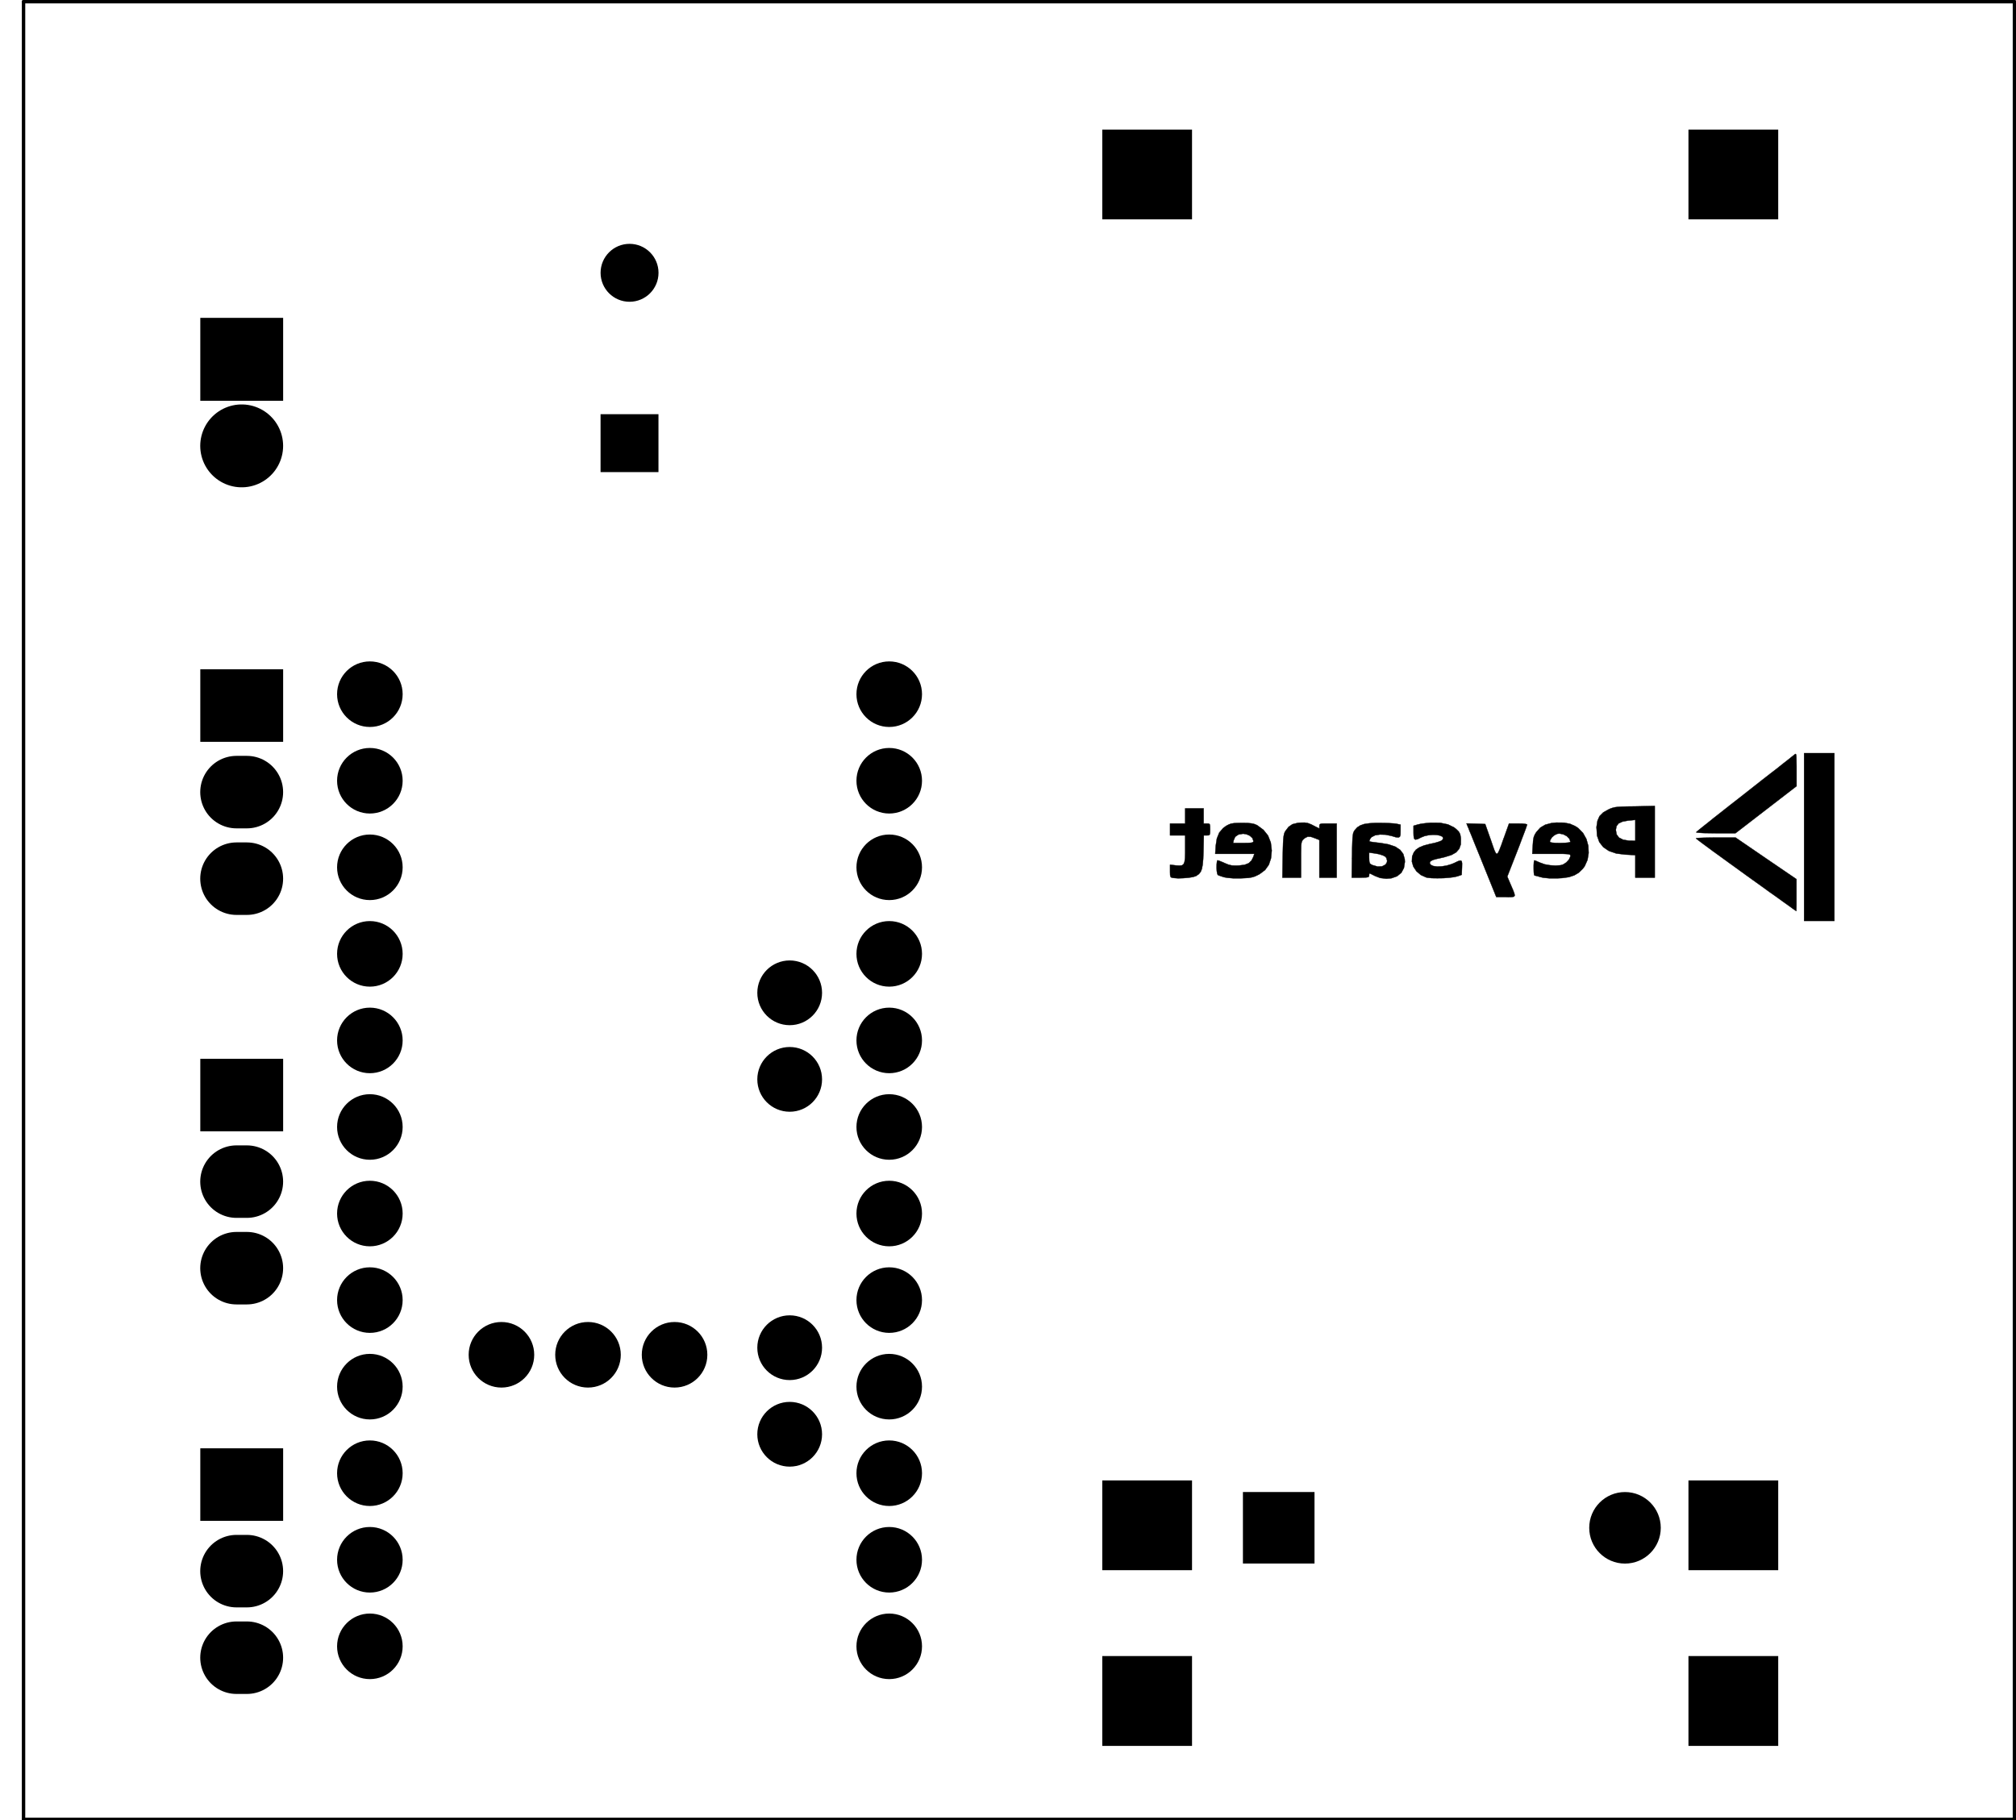 <?xml version="1.0" standalone="no"?>
 <!DOCTYPE svg PUBLIC "-//W3C//DTD SVG 1.1//EN" 
 "http://www.w3.org/Graphics/SVG/1.1/DTD/svg11.dtd"> 
<svg xmlns="http://www.w3.org/2000/svg" version="1.1" 
    width="5.916cm" height="5.342cm" viewBox="0 0 23290 21030 ">
<title>SVG Picture created as PCB-F.Mask.svg date 2016/05/04 10:53:41 </title>
  <desc>Picture generated by PCBNEW </desc>
<g style="fill:#000000; fill-opacity:1;stroke:#000000; stroke-opacity:1;
stroke-linecap:round; stroke-linejoin:round; "
 transform="translate(0 0) scale(1 1)">
</g>
<g style="fill:#000000; fill-opacity:0.0; 
stroke:#000000; stroke-width:-0; stroke-opacity:1; 
stroke-linecap:round; stroke-linejoin:round;">
</g>
<g style="fill:#000000; fill-opacity:0.0; 
stroke:#000000; stroke-width:39.37; stroke-opacity:1; 
stroke-linecap:round; stroke-linejoin:round;">
<path d="M23272 19
L23272 21019
" />
<path d="M272 19
L23272 19
" />
<path d="M272 21019
L272 19
" />
<path d="M23272 21019
L272 21019
" />
</g>
<g style="fill:#000000; fill-opacity:1.0; 
stroke:#000000; stroke-width:3.937; stroke-opacity:1; 
stroke-linecap:round; stroke-linejoin:round;">
<polyline style="fill-rule:evenodd;"
points="21192,10639
20842,10639
20842,8701
21192,8701
21192,10639
" /> 
<polyline style="fill-rule:evenodd;"
points="20402,9917
20754,10157
20754,10342
20754,10406
20754,10461
20753,10501
20752,10523
20752,10525
20741,10518
20712,10498
20667,10465
20606,10422
20533,10369
20448,10309
20354,10241
20252,10168
20171,10110
20065,10033
19965,9961
19873,9894
19791,9835
19721,9783
19664,9741
19623,9710
19599,9691
19593,9685
19604,9682
19637,9680
19687,9678
19751,9677
19821,9676
20050,9676
20402,9917
" /> 
<polyline style="fill-rule:evenodd;"
points="17050,9516
17158,9520
17224,9707
17248,9777
17266,9827
17281,9857
17294,9865
17307,9852
17323,9817
17345,9760
17373,9680
17374,9679
17433,9514
17538,9514
17588,9515
17624,9519
17641,9524
17642,9526
17638,9540
17626,9575
17607,9626
17582,9691
17554,9766
17528,9833
17413,10127
17454,10223
17480,10283
17495,10323
17499,10347
17489,10359
17465,10363
17424,10364
17397,10363
17286,10363
17131,9979
17093,9885
17057,9797
17025,9718
16998,9650
16976,9598
16963,9564
16958,9554
16942,9513
17050,9516
" /> 
<polyline style="fill-rule:evenodd;"
points="13905,9514
13942,9514
13964,9515
13975,9522
13979,9542
13980,9581
13980,9582
13979,9622
13975,9642
13964,9650
13944,9651
13907,9651
13903,9835
13900,9923
13894,9988
13885,10037
13871,10072
13851,10097
13824,10116
13816,10121
13781,10132
13730,10140
13670,10145
13610,10147
13559,10143
13558,10143
13535,10139
13523,10130
13518,10110
13517,10073
13517,10064
13517,9990
13588,9998
13627,10000
13655,9997
13673,9984
13684,9958
13690,9916
13692,9855
13692,9805
13692,9651
13517,9651
13517,9514
13692,9514
13692,9339
13905,9339
13905,9514
" /> 
<polyline style="fill-rule:evenodd;"
points="14411,9508
14455,9512
14488,9519
14516,9530
14524,9534
14596,9587
14649,9653
14681,9734
14692,9826
14683,9917
14658,9991
14615,10051
14552,10098
14531,10109
14497,10125
14464,10135
14425,10142
14373,10145
14331,10147
14249,10147
14181,10141
14141,10134
14104,10122
14076,10112
14069,10108
14062,10093
14057,10062
14055,10024
14056,9985
14059,9954
14064,9939
14066,9939
14082,9943
14114,9956
14148,9971
14192,9989
14230,9998
14274,10000
14311,9999
14378,9991
14426,9972
14458,9941
14479,9900
14491,9864
14039,9864
14045,9772
14050,9739
14246,9739
14363,9739
14418,9738
14452,9736
14471,9732
14479,9724
14480,9716
14469,9683
14439,9655
14397,9637
14361,9632
14308,9641
14270,9667
14252,9708
14246,9739
14050,9739
14058,9687
14085,9620
14129,9568
14167,9540
14196,9525
14223,9515
14256,9510
14301,9508
14349,9507
14411,9508
" /> 
<polyline style="fill-rule:evenodd;"
points="15995,9508
16055,9510
16103,9513
16133,9517
16180,9527
16180,9602
16179,9643
16172,9667
16156,9675
16125,9672
16075,9657
16075,9657
16006,9643
15942,9641
15886,9650
15845,9671
15829,9691
15820,9712
15820,9720
15834,9724
15867,9729
15913,9735
15943,9738
16042,9755
16119,9781
16175,9818
16211,9865
16228,9925
16230,9957
16219,10027
16189,10083
16140,10123
16075,10146
16016,10151
15945,10143
15885,10120
15851,10103
15827,10091
15821,10089
15818,10099
15817,10114
15815,10126
15806,10133
15784,10137
15744,10138
15717,10139
15616,10139
15619,9914
15817,9914
15819,9952
15825,9974
15841,9987
15858,9995
15915,10011
15966,10009
16004,9989
16006,9988
16022,9963
16025,9943
16018,9919
16017,9913
16006,9898
15976,9882
15932,9868
15883,9859
15817,9850
15817,9914
15619,9914
15620,9883
15621,9796
15623,9731
15625,9683
15629,9649
15633,9625
15640,9608
15648,9594
15649,9593
15679,9559
15714,9536
15760,9520
15820,9511
15899,9507
15930,9507
15995,9508
" /> 
<polyline style="fill-rule:evenodd;"
points="16638,9506
16727,9524
16799,9559
16826,9581
16854,9609
16869,9638
16876,9677
16877,9691
16876,9755
16858,9806
16822,9847
16767,9878
16689,9902
16660,9909
16596,9923
16554,9935
16529,9948
16519,9962
16517,9971
16529,9991
16559,10005
16603,10011
16655,10009
16712,10000
16769,9983
16798,9971
16844,9949
16872,9941
16887,9949
16891,9975
16890,10022
16890,10023
16886,10107
16836,10124
16796,10133
16739,10140
16673,10145
16605,10146
16543,10145
16494,10140
16478,10137
16415,10109
16364,10066
16328,10012
16311,9954
16314,9894
16316,9889
16333,9848
16358,9816
16396,9790
16449,9768
16522,9749
16571,9739
16613,9727
16648,9714
16662,9705
16673,9684
16664,9666
16638,9654
16601,9646
16555,9644
16507,9648
16459,9658
16421,9673
16377,9695
16350,9700
16336,9688
16331,9655
16330,9620
16330,9540
16377,9526
16412,9518
16462,9511
16518,9506
16531,9505
16638,9506
" /> 
<polyline style="fill-rule:evenodd;"
points="18067,9504
18137,9517
18198,9544
18233,9567
18288,9623
18327,9693
18349,9772
18353,9854
18340,9934
18308,10006
18286,10036
18240,10081
18188,10112
18125,10133
18046,10144
17992,10147
17900,10147
17830,10140
17799,10133
17761,10122
17735,10116
17727,10114
17722,10103
17719,10074
17718,10036
17718,9996
17720,9962
17724,9941
17726,9939
17741,9944
17771,9957
17792,9966
17844,9985
17907,9996
17971,10000
18027,9996
18056,9988
18094,9964
18125,9931
18141,9897
18142,9887
18141,9878
18134,9872
18119,9868
18092,9866
18049,9864
17988,9864
17922,9864
17702,9864
17708,9763
17711,9721
17905,9721
17911,9730
17930,9735
17968,9738
18024,9739
18084,9737
18124,9733
18142,9727
18142,9725
18131,9691
18102,9661
18061,9639
18016,9630
17991,9633
17959,9648
17928,9675
17909,9706
17905,9721
17711,9721
17712,9708
17719,9670
17732,9639
17750,9611
17795,9561
17851,9528
17922,9509
17980,9503
18067,9504
" /> 
<polyline style="fill-rule:evenodd;"
points="15109,9509
15150,9525
15171,9536
15242,9572
15242,9543
15244,9528
15251,9520
15269,9515
15304,9514
15342,9514
15442,9514
15442,10139
15242,10139
15242,9704
15192,9684
15142,9667
15106,9666
15076,9681
15061,9694
15049,9706
15041,9719
15036,9737
15032,9764
15031,9805
15030,9862
15030,9932
15030,10139
14815,10139
14819,9892
14821,9805
14823,9740
14826,9692
14830,9658
14835,9633
14842,9614
14849,9602
14886,9553
14931,9522
14991,9507
15021,9504
15070,9503
15109,9509
" /> 
<polyline style="fill-rule:evenodd;"
points="19117,10139
18892,10139
18892,9879
18777,9873
18672,9860
18587,9831
18522,9787
18476,9728
18450,9654
18446,9588
18667,9588
18676,9640
18704,9677
18751,9701
18818,9712
18839,9712
18892,9714
18892,9472
18809,9480
18744,9492
18700,9512
18675,9544
18667,9588
18446,9588
18444,9564
18444,9553
18455,9482
18479,9428
18521,9386
18579,9353
18605,9341
18629,9333
18656,9326
18690,9322
18736,9319
18798,9317
18880,9316
18883,9316
19117,9311
19117,10139
" /> 
<polyline style="fill-rule:evenodd;"
points="20747,8712
20751,8723
20753,8749
20754,8791
20755,8854
20755,8890
20755,9082
20402,9354
20049,9626
19820,9626
19745,9625
19681,9624
19633,9621
19603,9618
19595,9615
19605,9605
19633,9582
19678,9546
19737,9499
19808,9442
19891,9377
19982,9305
20081,9228
20155,9170
20258,9089
20356,9012
20447,8941
20529,8878
20599,8822
20657,8777
20699,8743
20726,8722
20733,8716
20741,8710
20747,8712
" /> 
</g>
<g style="fill:#000000; fill-opacity:1.0; 
stroke:#000000; stroke-width:0; stroke-opacity:1; 
stroke-linecap:round; stroke-linejoin:round;">
<polyline style="fill-rule:evenodd;"
points="2314,17570
2314,16732
3271,16732
3271,17570
2314,17570
" /> 
</g>
<g style="fill:#000000; fill-opacity:1.0; 
stroke:#000000; stroke-width:837.48; stroke-opacity:1; 
stroke-linecap:round; stroke-linejoin:round;">
</g>
<g style="fill:#000000; fill-opacity:0.0; 
stroke:#000000; stroke-width:837.48; stroke-opacity:1; 
stroke-linecap:round; stroke-linejoin:round;">
<path d="M2732 18151
L2852 18151
" />
<path d="M2732 19151
L2852 19151
" />
</g>
<g style="fill:#000000; fill-opacity:0.0; 
stroke:#000000; stroke-width:0; stroke-opacity:1; 
stroke-linecap:round; stroke-linejoin:round;">
</g>
<g style="fill:#000000; fill-opacity:1.0; 
stroke:#000000; stroke-width:0; stroke-opacity:1; 
stroke-linecap:round; stroke-linejoin:round;">
<polyline style="fill-rule:evenodd;"
points="7607,5454
6938,5454
6938,4785
7607,4785
7607,5454
" /> 
<circle cx="7272.91" cy="3151.55" r="334.646" /> 
</g>
<g style="fill:#000000; fill-opacity:1.0; 
stroke:#000000; stroke-width:39.37; stroke-opacity:1; 
stroke-linecap:round; stroke-linejoin:round;">
</g>
<g style="fill:#000000; fill-opacity:1.0; 
stroke:#000000; stroke-width:0; stroke-opacity:1; 
stroke-linecap:round; stroke-linejoin:round;">
<circle cx="18772.9" cy="17650.5" r="413.24" /> 
</g>
<g style="fill:#000000; fill-opacity:1.0; 
stroke:#000000; stroke-width:39.37; stroke-opacity:1; 
stroke-linecap:round; stroke-linejoin:round;">
</g>
<g style="fill:#000000; fill-opacity:1.0; 
stroke:#000000; stroke-width:0; stroke-opacity:1; 
stroke-linecap:round; stroke-linejoin:round;">
<polyline style="fill-rule:evenodd;"
points="15186,17237
15186,18063
14359,18063
14359,17237
15186,17237
" /> 
<polyline style="fill-rule:evenodd;"
points="2314,8570
2314,7732
3271,7732
3271,8570
2314,8570
" /> 
</g>
<g style="fill:#000000; fill-opacity:1.0; 
stroke:#000000; stroke-width:837.48; stroke-opacity:1; 
stroke-linecap:round; stroke-linejoin:round;">
</g>
<g style="fill:#000000; fill-opacity:0.0; 
stroke:#000000; stroke-width:837.48; stroke-opacity:1; 
stroke-linecap:round; stroke-linejoin:round;">
<path d="M2732 9151
L2852 9151
" />
<path d="M2732 10151
L2852 10151
" />
</g>
<g style="fill:#000000; fill-opacity:0.0; 
stroke:#000000; stroke-width:0; stroke-opacity:1; 
stroke-linecap:round; stroke-linejoin:round;">
</g>
<g style="fill:#000000; fill-opacity:1.0; 
stroke:#000000; stroke-width:0; stroke-opacity:1; 
stroke-linecap:round; stroke-linejoin:round;">
<polyline style="fill-rule:evenodd;"
points="2314,13070
2314,12232
3271,12232
3271,13070
2314,13070
" /> 
</g>
<g style="fill:#000000; fill-opacity:1.0; 
stroke:#000000; stroke-width:837.48; stroke-opacity:1; 
stroke-linecap:round; stroke-linejoin:round;">
</g>
<g style="fill:#000000; fill-opacity:0.0; 
stroke:#000000; stroke-width:837.48; stroke-opacity:1; 
stroke-linecap:round; stroke-linejoin:round;">
<path d="M2732 13651
L2852 13651
" />
<path d="M2732 14651
L2852 14651
" />
</g>
<g style="fill:#000000; fill-opacity:0.0; 
stroke:#000000; stroke-width:0; stroke-opacity:1; 
stroke-linecap:round; stroke-linejoin:round;">
</g>
<g style="fill:#000000; fill-opacity:1.0; 
stroke:#000000; stroke-width:0; stroke-opacity:1; 
stroke-linecap:round; stroke-linejoin:round;">
<polyline style="fill-rule:evenodd;"
points="12734,1497
13771,1497
13771,2534
12734,2534
12734,1497
" /> 
<polyline style="fill-rule:evenodd;"
points="19506,1497
20543,1497
20543,2534
19506,2534
19506,1497
" /> 
<polyline style="fill-rule:evenodd;"
points="12734,17103
13771,17103
13771,18140
12734,18140
12734,17103
" /> 
<polyline style="fill-rule:evenodd;"
points="12734,19132
13771,19132
13771,20170
12734,20170
12734,19132
" /> 
<polyline style="fill-rule:evenodd;"
points="19506,17103
20543,17103
20543,18140
19506,18140
19506,17103
" /> 
<polyline style="fill-rule:evenodd;"
points="19506,19132
20543,19132
20543,20170
19506,20170
19506,19132
" /> 
<circle cx="5792.93" cy="15651.5" r="378.74" /> 
</g>
<g style="fill:#000000; fill-opacity:1.0; 
stroke:#000000; stroke-width:39.37; stroke-opacity:1; 
stroke-linecap:round; stroke-linejoin:round;">
</g>
<g style="fill:#000000; fill-opacity:1.0; 
stroke:#000000; stroke-width:0; stroke-opacity:1; 
stroke-linecap:round; stroke-linejoin:round;">
<circle cx="7792.93" cy="15651.5" r="378.74" /> 
</g>
<g style="fill:#000000; fill-opacity:1.0; 
stroke:#000000; stroke-width:39.37; stroke-opacity:1; 
stroke-linecap:round; stroke-linejoin:round;">
</g>
<g style="fill:#000000; fill-opacity:1.0; 
stroke:#000000; stroke-width:0; stroke-opacity:1; 
stroke-linecap:round; stroke-linejoin:round;">
<circle cx="6792.93" cy="15651.5" r="378.74" /> 
</g>
<g style="fill:#000000; fill-opacity:1.0; 
stroke:#000000; stroke-width:39.37; stroke-opacity:1; 
stroke-linecap:round; stroke-linejoin:round;">
</g>
<g style="fill:#000000; fill-opacity:1.0; 
stroke:#000000; stroke-width:0; stroke-opacity:1; 
stroke-linecap:round; stroke-linejoin:round;">
<polyline style="fill-rule:evenodd;"
points="2314,4630
2314,3672
3271,3672
3271,4630
2314,4630
" /> 
</g>
<g style="fill:#000000; fill-opacity:1.0; 
stroke:#000000; stroke-width:957.48; stroke-opacity:1; 
stroke-linecap:round; stroke-linejoin:round;">
</g>
<g style="fill:#000000; fill-opacity:0.0; 
stroke:#000000; stroke-width:957.48; stroke-opacity:1; 
stroke-linecap:round; stroke-linejoin:round;">
<path d="M2792 5151
L2792 5151
" />
</g>
<g style="fill:#000000; fill-opacity:1.0; 
stroke:#000000; stroke-width:0; stroke-opacity:1; 
stroke-linecap:round; stroke-linejoin:round;">
<circle cx="4272.91" cy="8019.69" r="378.74" /> 
</g>
<g style="fill:#000000; fill-opacity:1.0; 
stroke:#000000; stroke-width:39.37; stroke-opacity:1; 
stroke-linecap:round; stroke-linejoin:round;">
</g>
<g style="fill:#000000; fill-opacity:1.0; 
stroke:#000000; stroke-width:0; stroke-opacity:1; 
stroke-linecap:round; stroke-linejoin:round;">
<circle cx="4272.91" cy="9019.69" r="378.74" /> 
</g>
<g style="fill:#000000; fill-opacity:1.0; 
stroke:#000000; stroke-width:39.37; stroke-opacity:1; 
stroke-linecap:round; stroke-linejoin:round;">
</g>
<g style="fill:#000000; fill-opacity:1.0; 
stroke:#000000; stroke-width:0; stroke-opacity:1; 
stroke-linecap:round; stroke-linejoin:round;">
<circle cx="4272.91" cy="10019.7" r="378.74" /> 
</g>
<g style="fill:#000000; fill-opacity:1.0; 
stroke:#000000; stroke-width:39.37; stroke-opacity:1; 
stroke-linecap:round; stroke-linejoin:round;">
</g>
<g style="fill:#000000; fill-opacity:1.0; 
stroke:#000000; stroke-width:0; stroke-opacity:1; 
stroke-linecap:round; stroke-linejoin:round;">
<circle cx="4272.91" cy="11019.7" r="378.74" /> 
</g>
<g style="fill:#000000; fill-opacity:1.0; 
stroke:#000000; stroke-width:39.37; stroke-opacity:1; 
stroke-linecap:round; stroke-linejoin:round;">
</g>
<g style="fill:#000000; fill-opacity:1.0; 
stroke:#000000; stroke-width:0; stroke-opacity:1; 
stroke-linecap:round; stroke-linejoin:round;">
<circle cx="4272.91" cy="12019.7" r="378.74" /> 
</g>
<g style="fill:#000000; fill-opacity:1.0; 
stroke:#000000; stroke-width:39.37; stroke-opacity:1; 
stroke-linecap:round; stroke-linejoin:round;">
</g>
<g style="fill:#000000; fill-opacity:1.0; 
stroke:#000000; stroke-width:0; stroke-opacity:1; 
stroke-linecap:round; stroke-linejoin:round;">
<circle cx="4272.91" cy="13019.7" r="378.74" /> 
</g>
<g style="fill:#000000; fill-opacity:1.0; 
stroke:#000000; stroke-width:39.37; stroke-opacity:1; 
stroke-linecap:round; stroke-linejoin:round;">
</g>
<g style="fill:#000000; fill-opacity:1.0; 
stroke:#000000; stroke-width:0; stroke-opacity:1; 
stroke-linecap:round; stroke-linejoin:round;">
<circle cx="4272.91" cy="14019.7" r="378.74" /> 
</g>
<g style="fill:#000000; fill-opacity:1.0; 
stroke:#000000; stroke-width:39.37; stroke-opacity:1; 
stroke-linecap:round; stroke-linejoin:round;">
</g>
<g style="fill:#000000; fill-opacity:1.0; 
stroke:#000000; stroke-width:0; stroke-opacity:1; 
stroke-linecap:round; stroke-linejoin:round;">
<circle cx="4272.91" cy="15019.7" r="378.74" /> 
</g>
<g style="fill:#000000; fill-opacity:1.0; 
stroke:#000000; stroke-width:39.37; stroke-opacity:1; 
stroke-linecap:round; stroke-linejoin:round;">
</g>
<g style="fill:#000000; fill-opacity:1.0; 
stroke:#000000; stroke-width:0; stroke-opacity:1; 
stroke-linecap:round; stroke-linejoin:round;">
<circle cx="4272.91" cy="16019.7" r="378.74" /> 
</g>
<g style="fill:#000000; fill-opacity:1.0; 
stroke:#000000; stroke-width:39.37; stroke-opacity:1; 
stroke-linecap:round; stroke-linejoin:round;">
</g>
<g style="fill:#000000; fill-opacity:1.0; 
stroke:#000000; stroke-width:0; stroke-opacity:1; 
stroke-linecap:round; stroke-linejoin:round;">
<circle cx="4272.91" cy="17019.7" r="378.74" /> 
</g>
<g style="fill:#000000; fill-opacity:1.0; 
stroke:#000000; stroke-width:39.37; stroke-opacity:1; 
stroke-linecap:round; stroke-linejoin:round;">
</g>
<g style="fill:#000000; fill-opacity:1.0; 
stroke:#000000; stroke-width:0; stroke-opacity:1; 
stroke-linecap:round; stroke-linejoin:round;">
<circle cx="4272.91" cy="18019.7" r="378.74" /> 
</g>
<g style="fill:#000000; fill-opacity:1.0; 
stroke:#000000; stroke-width:39.37; stroke-opacity:1; 
stroke-linecap:round; stroke-linejoin:round;">
</g>
<g style="fill:#000000; fill-opacity:1.0; 
stroke:#000000; stroke-width:0; stroke-opacity:1; 
stroke-linecap:round; stroke-linejoin:round;">
<circle cx="4272.91" cy="19019.7" r="378.74" /> 
</g>
<g style="fill:#000000; fill-opacity:1.0; 
stroke:#000000; stroke-width:39.37; stroke-opacity:1; 
stroke-linecap:round; stroke-linejoin:round;">
</g>
<g style="fill:#000000; fill-opacity:1.0; 
stroke:#000000; stroke-width:0; stroke-opacity:1; 
stroke-linecap:round; stroke-linejoin:round;">
<circle cx="10272.9" cy="8019.69" r="378.74" /> 
</g>
<g style="fill:#000000; fill-opacity:1.0; 
stroke:#000000; stroke-width:39.37; stroke-opacity:1; 
stroke-linecap:round; stroke-linejoin:round;">
</g>
<g style="fill:#000000; fill-opacity:1.0; 
stroke:#000000; stroke-width:0; stroke-opacity:1; 
stroke-linecap:round; stroke-linejoin:round;">
<circle cx="10272.9" cy="9019.69" r="378.74" /> 
</g>
<g style="fill:#000000; fill-opacity:1.0; 
stroke:#000000; stroke-width:39.37; stroke-opacity:1; 
stroke-linecap:round; stroke-linejoin:round;">
</g>
<g style="fill:#000000; fill-opacity:1.0; 
stroke:#000000; stroke-width:0; stroke-opacity:1; 
stroke-linecap:round; stroke-linejoin:round;">
<circle cx="10272.9" cy="10019.7" r="378.74" /> 
</g>
<g style="fill:#000000; fill-opacity:1.0; 
stroke:#000000; stroke-width:39.37; stroke-opacity:1; 
stroke-linecap:round; stroke-linejoin:round;">
</g>
<g style="fill:#000000; fill-opacity:1.0; 
stroke:#000000; stroke-width:0; stroke-opacity:1; 
stroke-linecap:round; stroke-linejoin:round;">
<circle cx="10272.9" cy="11019.7" r="378.74" /> 
</g>
<g style="fill:#000000; fill-opacity:1.0; 
stroke:#000000; stroke-width:39.37; stroke-opacity:1; 
stroke-linecap:round; stroke-linejoin:round;">
</g>
<g style="fill:#000000; fill-opacity:1.0; 
stroke:#000000; stroke-width:0; stroke-opacity:1; 
stroke-linecap:round; stroke-linejoin:round;">
<circle cx="10272.9" cy="12019.7" r="378.74" /> 
</g>
<g style="fill:#000000; fill-opacity:1.0; 
stroke:#000000; stroke-width:39.37; stroke-opacity:1; 
stroke-linecap:round; stroke-linejoin:round;">
</g>
<g style="fill:#000000; fill-opacity:1.0; 
stroke:#000000; stroke-width:0; stroke-opacity:1; 
stroke-linecap:round; stroke-linejoin:round;">
<circle cx="10272.9" cy="13019.7" r="378.74" /> 
</g>
<g style="fill:#000000; fill-opacity:1.0; 
stroke:#000000; stroke-width:39.37; stroke-opacity:1; 
stroke-linecap:round; stroke-linejoin:round;">
</g>
<g style="fill:#000000; fill-opacity:1.0; 
stroke:#000000; stroke-width:0; stroke-opacity:1; 
stroke-linecap:round; stroke-linejoin:round;">
<circle cx="10272.9" cy="14019.7" r="378.74" /> 
</g>
<g style="fill:#000000; fill-opacity:1.0; 
stroke:#000000; stroke-width:39.37; stroke-opacity:1; 
stroke-linecap:round; stroke-linejoin:round;">
</g>
<g style="fill:#000000; fill-opacity:1.0; 
stroke:#000000; stroke-width:0; stroke-opacity:1; 
stroke-linecap:round; stroke-linejoin:round;">
<circle cx="10272.9" cy="15019.7" r="378.74" /> 
</g>
<g style="fill:#000000; fill-opacity:1.0; 
stroke:#000000; stroke-width:39.37; stroke-opacity:1; 
stroke-linecap:round; stroke-linejoin:round;">
</g>
<g style="fill:#000000; fill-opacity:1.0; 
stroke:#000000; stroke-width:0; stroke-opacity:1; 
stroke-linecap:round; stroke-linejoin:round;">
<circle cx="10272.9" cy="16019.7" r="378.74" /> 
</g>
<g style="fill:#000000; fill-opacity:1.0; 
stroke:#000000; stroke-width:39.37; stroke-opacity:1; 
stroke-linecap:round; stroke-linejoin:round;">
</g>
<g style="fill:#000000; fill-opacity:1.0; 
stroke:#000000; stroke-width:0; stroke-opacity:1; 
stroke-linecap:round; stroke-linejoin:round;">
<circle cx="10272.9" cy="17019.7" r="378.74" /> 
</g>
<g style="fill:#000000; fill-opacity:1.0; 
stroke:#000000; stroke-width:39.37; stroke-opacity:1; 
stroke-linecap:round; stroke-linejoin:round;">
</g>
<g style="fill:#000000; fill-opacity:1.0; 
stroke:#000000; stroke-width:0; stroke-opacity:1; 
stroke-linecap:round; stroke-linejoin:round;">
<circle cx="10272.9" cy="18019.7" r="378.74" /> 
</g>
<g style="fill:#000000; fill-opacity:1.0; 
stroke:#000000; stroke-width:39.37; stroke-opacity:1; 
stroke-linecap:round; stroke-linejoin:round;">
</g>
<g style="fill:#000000; fill-opacity:1.0; 
stroke:#000000; stroke-width:0; stroke-opacity:1; 
stroke-linecap:round; stroke-linejoin:round;">
<circle cx="10272.9" cy="19019.7" r="378.74" /> 
</g>
<g style="fill:#000000; fill-opacity:1.0; 
stroke:#000000; stroke-width:39.37; stroke-opacity:1; 
stroke-linecap:round; stroke-linejoin:round;">
</g>
<g style="fill:#000000; fill-opacity:1.0; 
stroke:#000000; stroke-width:0; stroke-opacity:1; 
stroke-linecap:round; stroke-linejoin:round;">
<circle cx="9122.91" cy="11469.7" r="374.016" /> 
</g>
<g style="fill:#000000; fill-opacity:1.0; 
stroke:#000000; stroke-width:39.37; stroke-opacity:1; 
stroke-linecap:round; stroke-linejoin:round;">
</g>
<g style="fill:#000000; fill-opacity:1.0; 
stroke:#000000; stroke-width:0; stroke-opacity:1; 
stroke-linecap:round; stroke-linejoin:round;">
<circle cx="9122.91" cy="12469.7" r="374.016" /> 
</g>
<g style="fill:#000000; fill-opacity:1.0; 
stroke:#000000; stroke-width:39.37; stroke-opacity:1; 
stroke-linecap:round; stroke-linejoin:round;">
</g>
<g style="fill:#000000; fill-opacity:1.0; 
stroke:#000000; stroke-width:0; stroke-opacity:1; 
stroke-linecap:round; stroke-linejoin:round;">
<circle cx="9122.91" cy="15569.7" r="374.016" /> 
</g>
<g style="fill:#000000; fill-opacity:1.0; 
stroke:#000000; stroke-width:39.37; stroke-opacity:1; 
stroke-linecap:round; stroke-linejoin:round;">
</g>
<g style="fill:#000000; fill-opacity:1.0; 
stroke:#000000; stroke-width:0; stroke-opacity:1; 
stroke-linecap:round; stroke-linejoin:round;">
<circle cx="9122.91" cy="16569.7" r="374.016" /> 
</g>
<g style="fill:#000000; fill-opacity:1.0; 
stroke:#000000; stroke-width:39.37; stroke-opacity:1; 
stroke-linecap:round; stroke-linejoin:round;">
</g> 
</svg>
